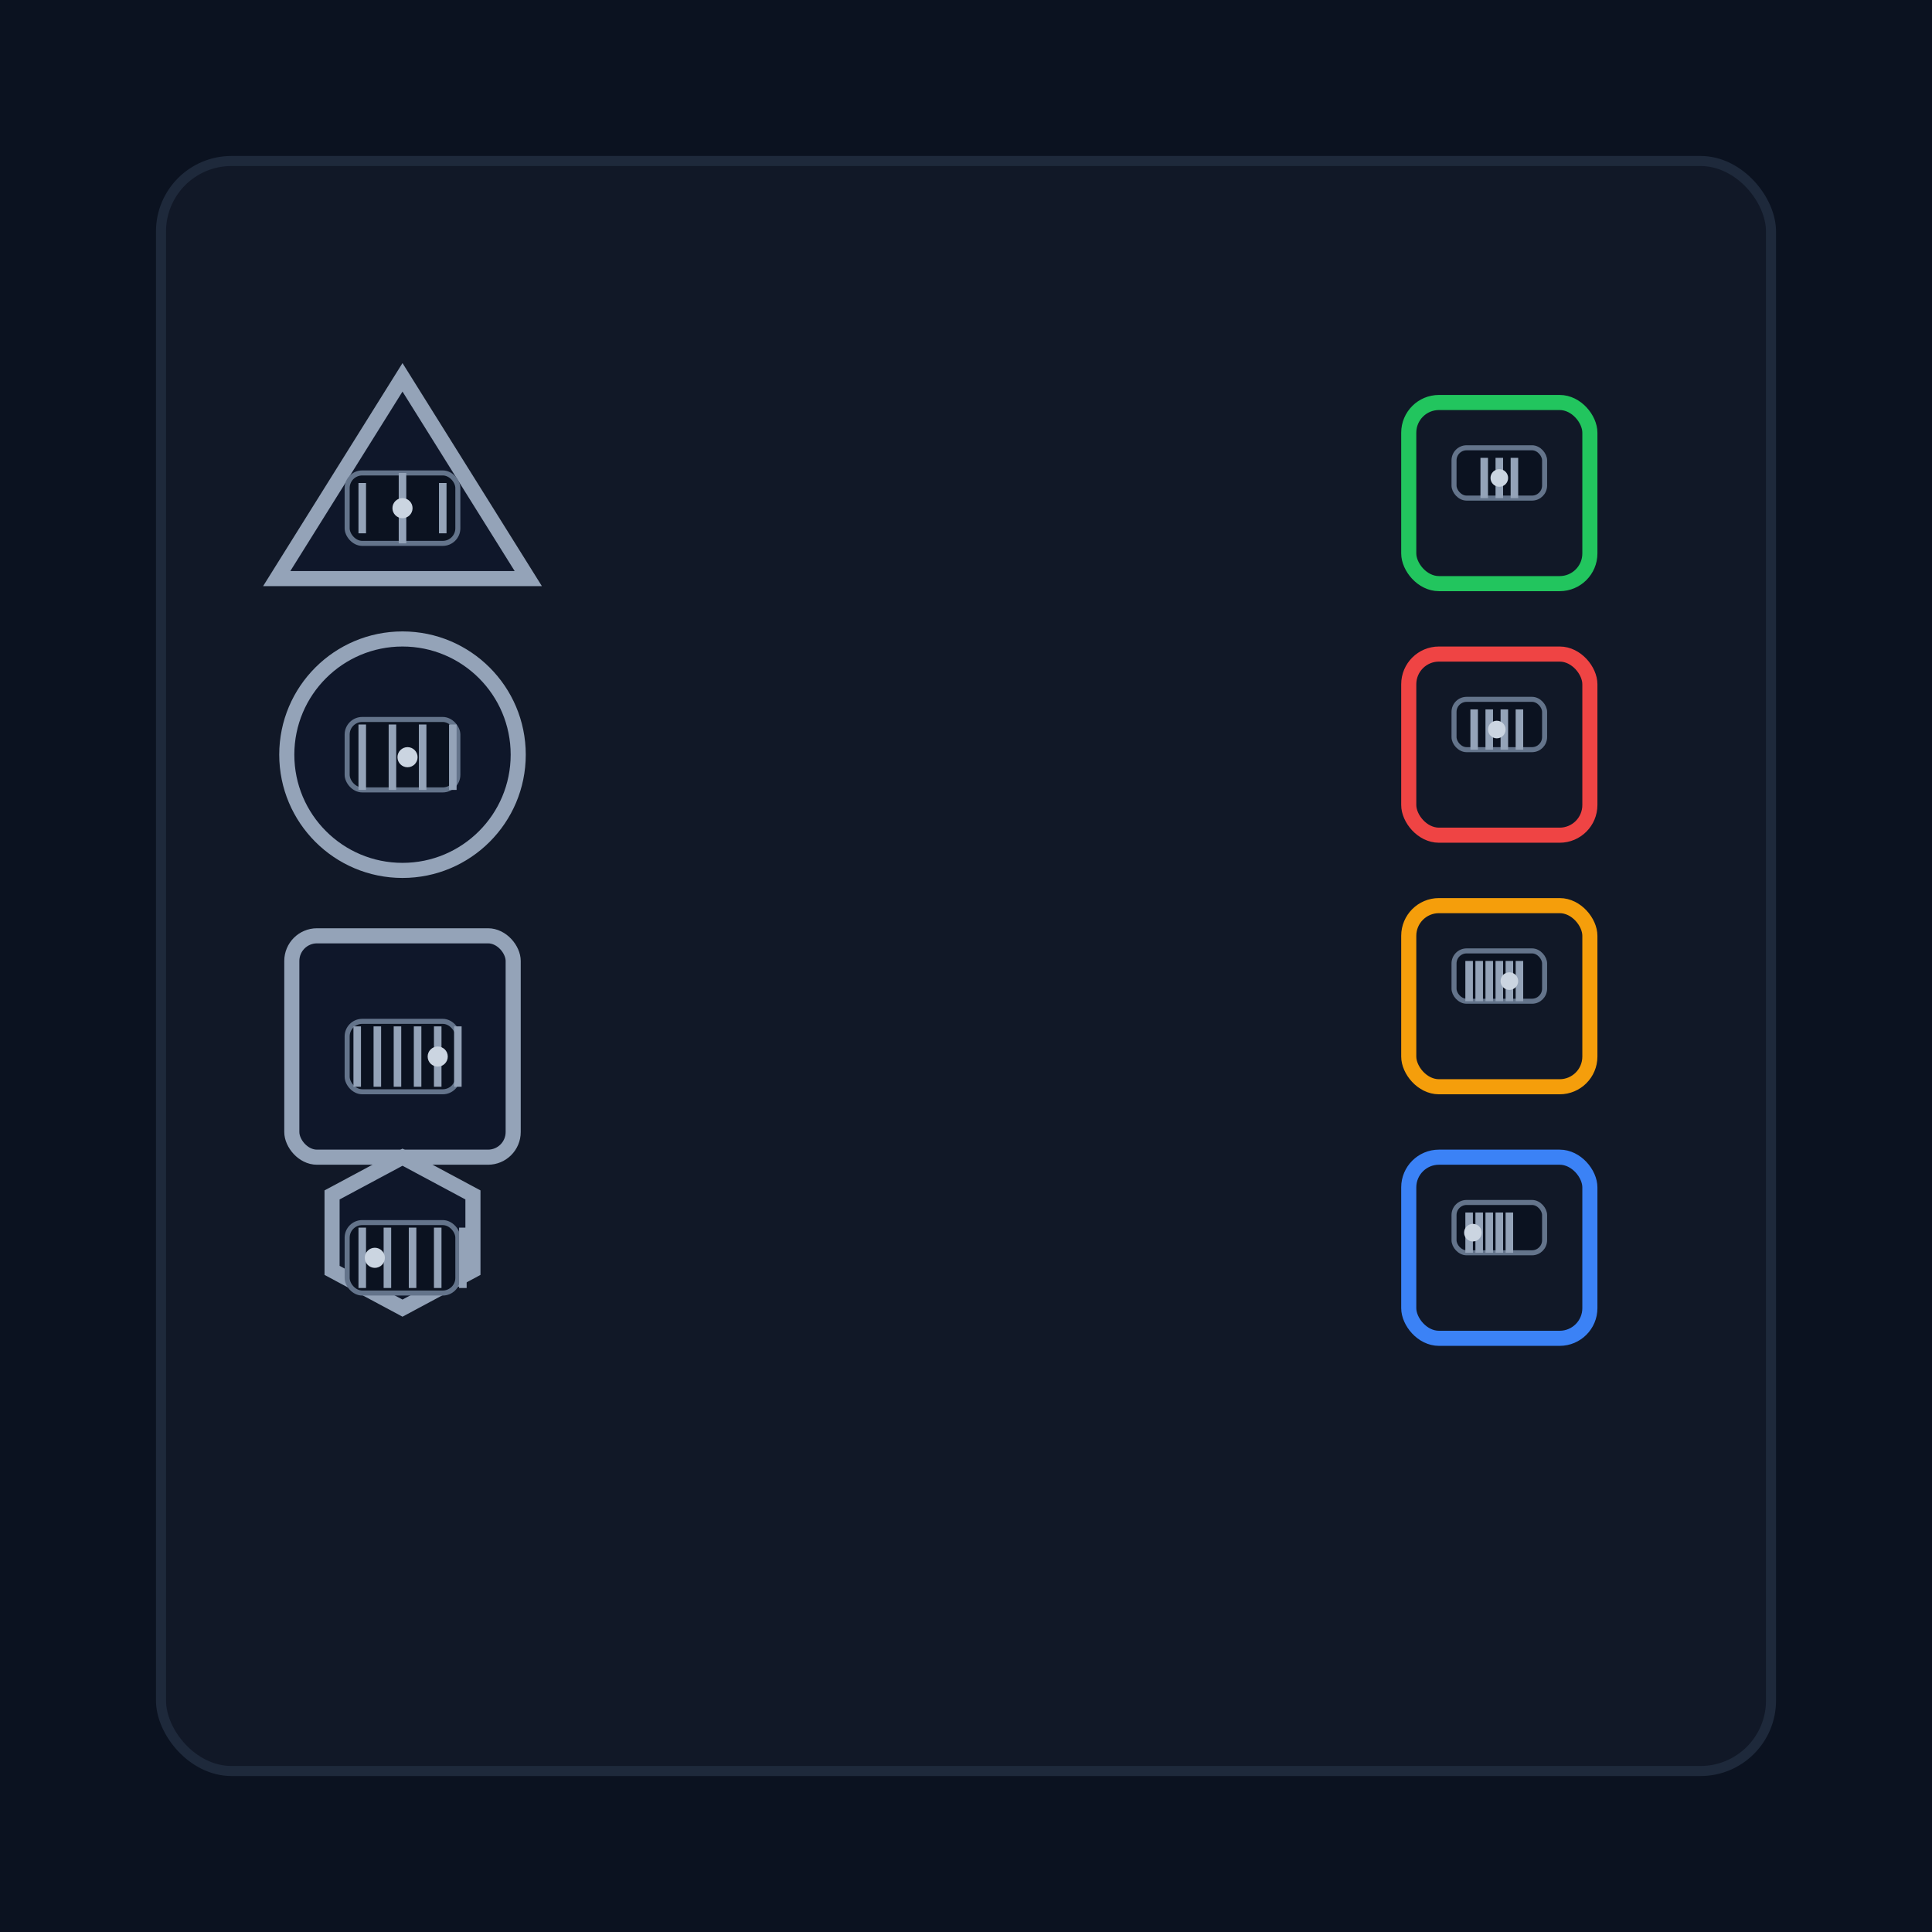 <svg xmlns="http://www.w3.org/2000/svg" width="768" height="768" viewBox="0 0 768 768">
  <defs>
    <style>
      .bg{fill:#0b1220}
      .panel{fill:#111827;stroke:#1e293b;stroke-width:4}
      .shape{fill:#0f172a;stroke:#94a3b8;stroke-width:6}
      .win{fill:#0b1220;stroke:#64748b;stroke-width:2}
      .stripe{stroke:#94a3b8;stroke-width:3}
      .dot{fill:#cbd5e1}
      .sock{fill:none;stroke-width:6}
    </style>
  </defs>

  <rect class="bg" width="768" height="768"></rect>
  <rect class="panel" x="64" y="64" width="640" height="640" rx="28"></rect>

  <!-- LEFT SHAPES -->
  <!-- TRIANGLE -> GREEN : 3 stripes, dot ON stripe center -->
  <polygon class="shape" points="160,150 210,230 110,230"></polygon>
  <rect class="win" x="138" y="188" width="44" height="28" rx="6"></rect>
  <g>
    <line class="stripe" x1="144" y1="192" x2="144" y2="212"></line>
    <line class="stripe" x1="160" y1="188" x2="160" y2="216"></line>
    <line class="stripe" x1="176" y1="192" x2="176" y2="212"></line>
    <circle class="dot" cx="160" cy="202" r="4"></circle>
  </g>

  <!-- CIRCLE -> RED : 4 stripes, dot IN gap center -->
  <circle class="shape" cx="160" cy="300" r="46"></circle>
  <rect class="win" x="138" y="286" width="44" height="28" rx="6"></rect>
  <g>
    <line class="stripe" x1="144" y1="288" x2="144" y2="314"></line>
    <line class="stripe" x1="156" y1="288" x2="156" y2="314"></line>
    <line class="stripe" x1="168" y1="288" x2="168" y2="314"></line>
    <line class="stripe" x1="180" y1="288" x2="180" y2="314"></line>
    <circle class="dot" cx="162" cy="301" r="4"></circle>
  </g>

  <!-- SQUARE -> YELLOW : 6 stripes, dot ON stripe near right -->
  <rect class="shape" x="116" y="372" width="88" height="88" rx="10"></rect>
  <rect class="win" x="138" y="406" width="44" height="28" rx="6"></rect>
  <g>
    <line class="stripe" x1="142" y1="408" x2="142" y2="432"></line>
    <line class="stripe" x1="150" y1="408" x2="150" y2="432"></line>
    <line class="stripe" x1="158" y1="408" x2="158" y2="432"></line>
    <line class="stripe" x1="166" y1="408" x2="166" y2="432"></line>
    <line class="stripe" x1="174" y1="408" x2="174" y2="432"></line>
    <line class="stripe" x1="182" y1="408" x2="182" y2="432"></line>
    <circle class="dot" cx="174" cy="420" r="4"></circle>
  </g>

  <!-- HEXAGON -> BLUE : 5 stripes, dot IN gap near left -->
  <polygon class="shape" points="160,520 188,505 188,475 160,460 132,475 132,505"></polygon>
  <rect class="win" x="138" y="486" width="44" height="28" rx="6"></rect>
  <g>
    <line class="stripe" x1="144" y1="488" x2="144" y2="512"></line>
    <line class="stripe" x1="154" y1="488" x2="154" y2="512"></line>
    <line class="stripe" x1="164" y1="488" x2="164" y2="512"></line>
    <line class="stripe" x1="174" y1="488" x2="174" y2="512"></line>
    <line class="stripe" x1="184" y1="488" x2="184" y2="512"></line>
    <circle class="dot" cx="149" cy="500" r="4"></circle>
  </g>

  <!-- RIGHT SOCKETS: small windows with SAME (freq, phase) pairs -->
  <g transform="translate(560,160)">
    <!-- GREEN: 3 stripes, dot on stripe -->
    <rect class="sock" stroke="#22c55e" x="0" y="0" width="72" height="72" rx="12"></rect>
    <rect class="win" x="18" y="18" width="36" height="20" rx="5"></rect>
    <g transform="translate(0,0)">
      <line class="stripe" x1="30" y1="22" x2="30" y2="38"></line>
      <line class="stripe" x1="36" y1="22" x2="36" y2="38"></line>
      <line class="stripe" x1="42" y1="22" x2="42" y2="38"></line>
      <circle class="dot" cx="36" cy="30" r="3.5"></circle>
    </g>

    <!-- RED: 4 stripes, dot in gap -->
    <rect class="sock" stroke="#ef4444" x="0" y="100" width="72" height="72" rx="12"></rect>
    <rect class="win" x="18" y="118" width="36" height="20" rx="5"></rect>
    <g>
      <line class="stripe" x1="26" y1="122" x2="26" y2="138"></line>
      <line class="stripe" x1="32" y1="122" x2="32" y2="138"></line>
      <line class="stripe" x1="38" y1="122" x2="38" y2="138"></line>
      <line class="stripe" x1="44" y1="122" x2="44" y2="138"></line>
      <circle class="dot" cx="35" cy="130" r="3.5"></circle>
    </g>

    <!-- YELLOW: 6 stripes, dot on stripe near right -->
    <rect class="sock" stroke="#f59e0b" x="0" y="200" width="72" height="72" rx="12"></rect>
    <rect class="win" x="18" y="218" width="36" height="20" rx="5"></rect>
    <g>
      <line class="stripe" x1="24" y1="222" x2="24" y2="238"></line>
      <line class="stripe" x1="28" y1="222" x2="28" y2="238"></line>
      <line class="stripe" x1="32" y1="222" x2="32" y2="238"></line>
      <line class="stripe" x1="36" y1="222" x2="36" y2="238"></line>
      <line class="stripe" x1="40" y1="222" x2="40" y2="238"></line>
      <line class="stripe" x1="44" y1="222" x2="44" y2="238"></line>
      <circle class="dot" cx="40" cy="230" r="3.5"></circle>
    </g>

    <!-- BLUE: 5 stripes, dot in gap near left -->
    <rect class="sock" stroke="#3b82f6" x="0" y="300" width="72" height="72" rx="12"></rect>
    <rect class="win" x="18" y="318" width="36" height="20" rx="5"></rect>
    <g>
      <line class="stripe" x1="24" y1="322" x2="24" y2="338"></line>
      <line class="stripe" x1="28" y1="322" x2="28" y2="338"></line>
      <line class="stripe" x1="32" y1="322" x2="32" y2="338"></line>
      <line class="stripe" x1="36" y1="322" x2="36" y2="338"></line>
      <line class="stripe" x1="40" y1="322" x2="40" y2="338"></line>
      <circle class="dot" cx="25.5" cy="330" r="3.5"></circle>
    </g>
  </g>
</svg>
